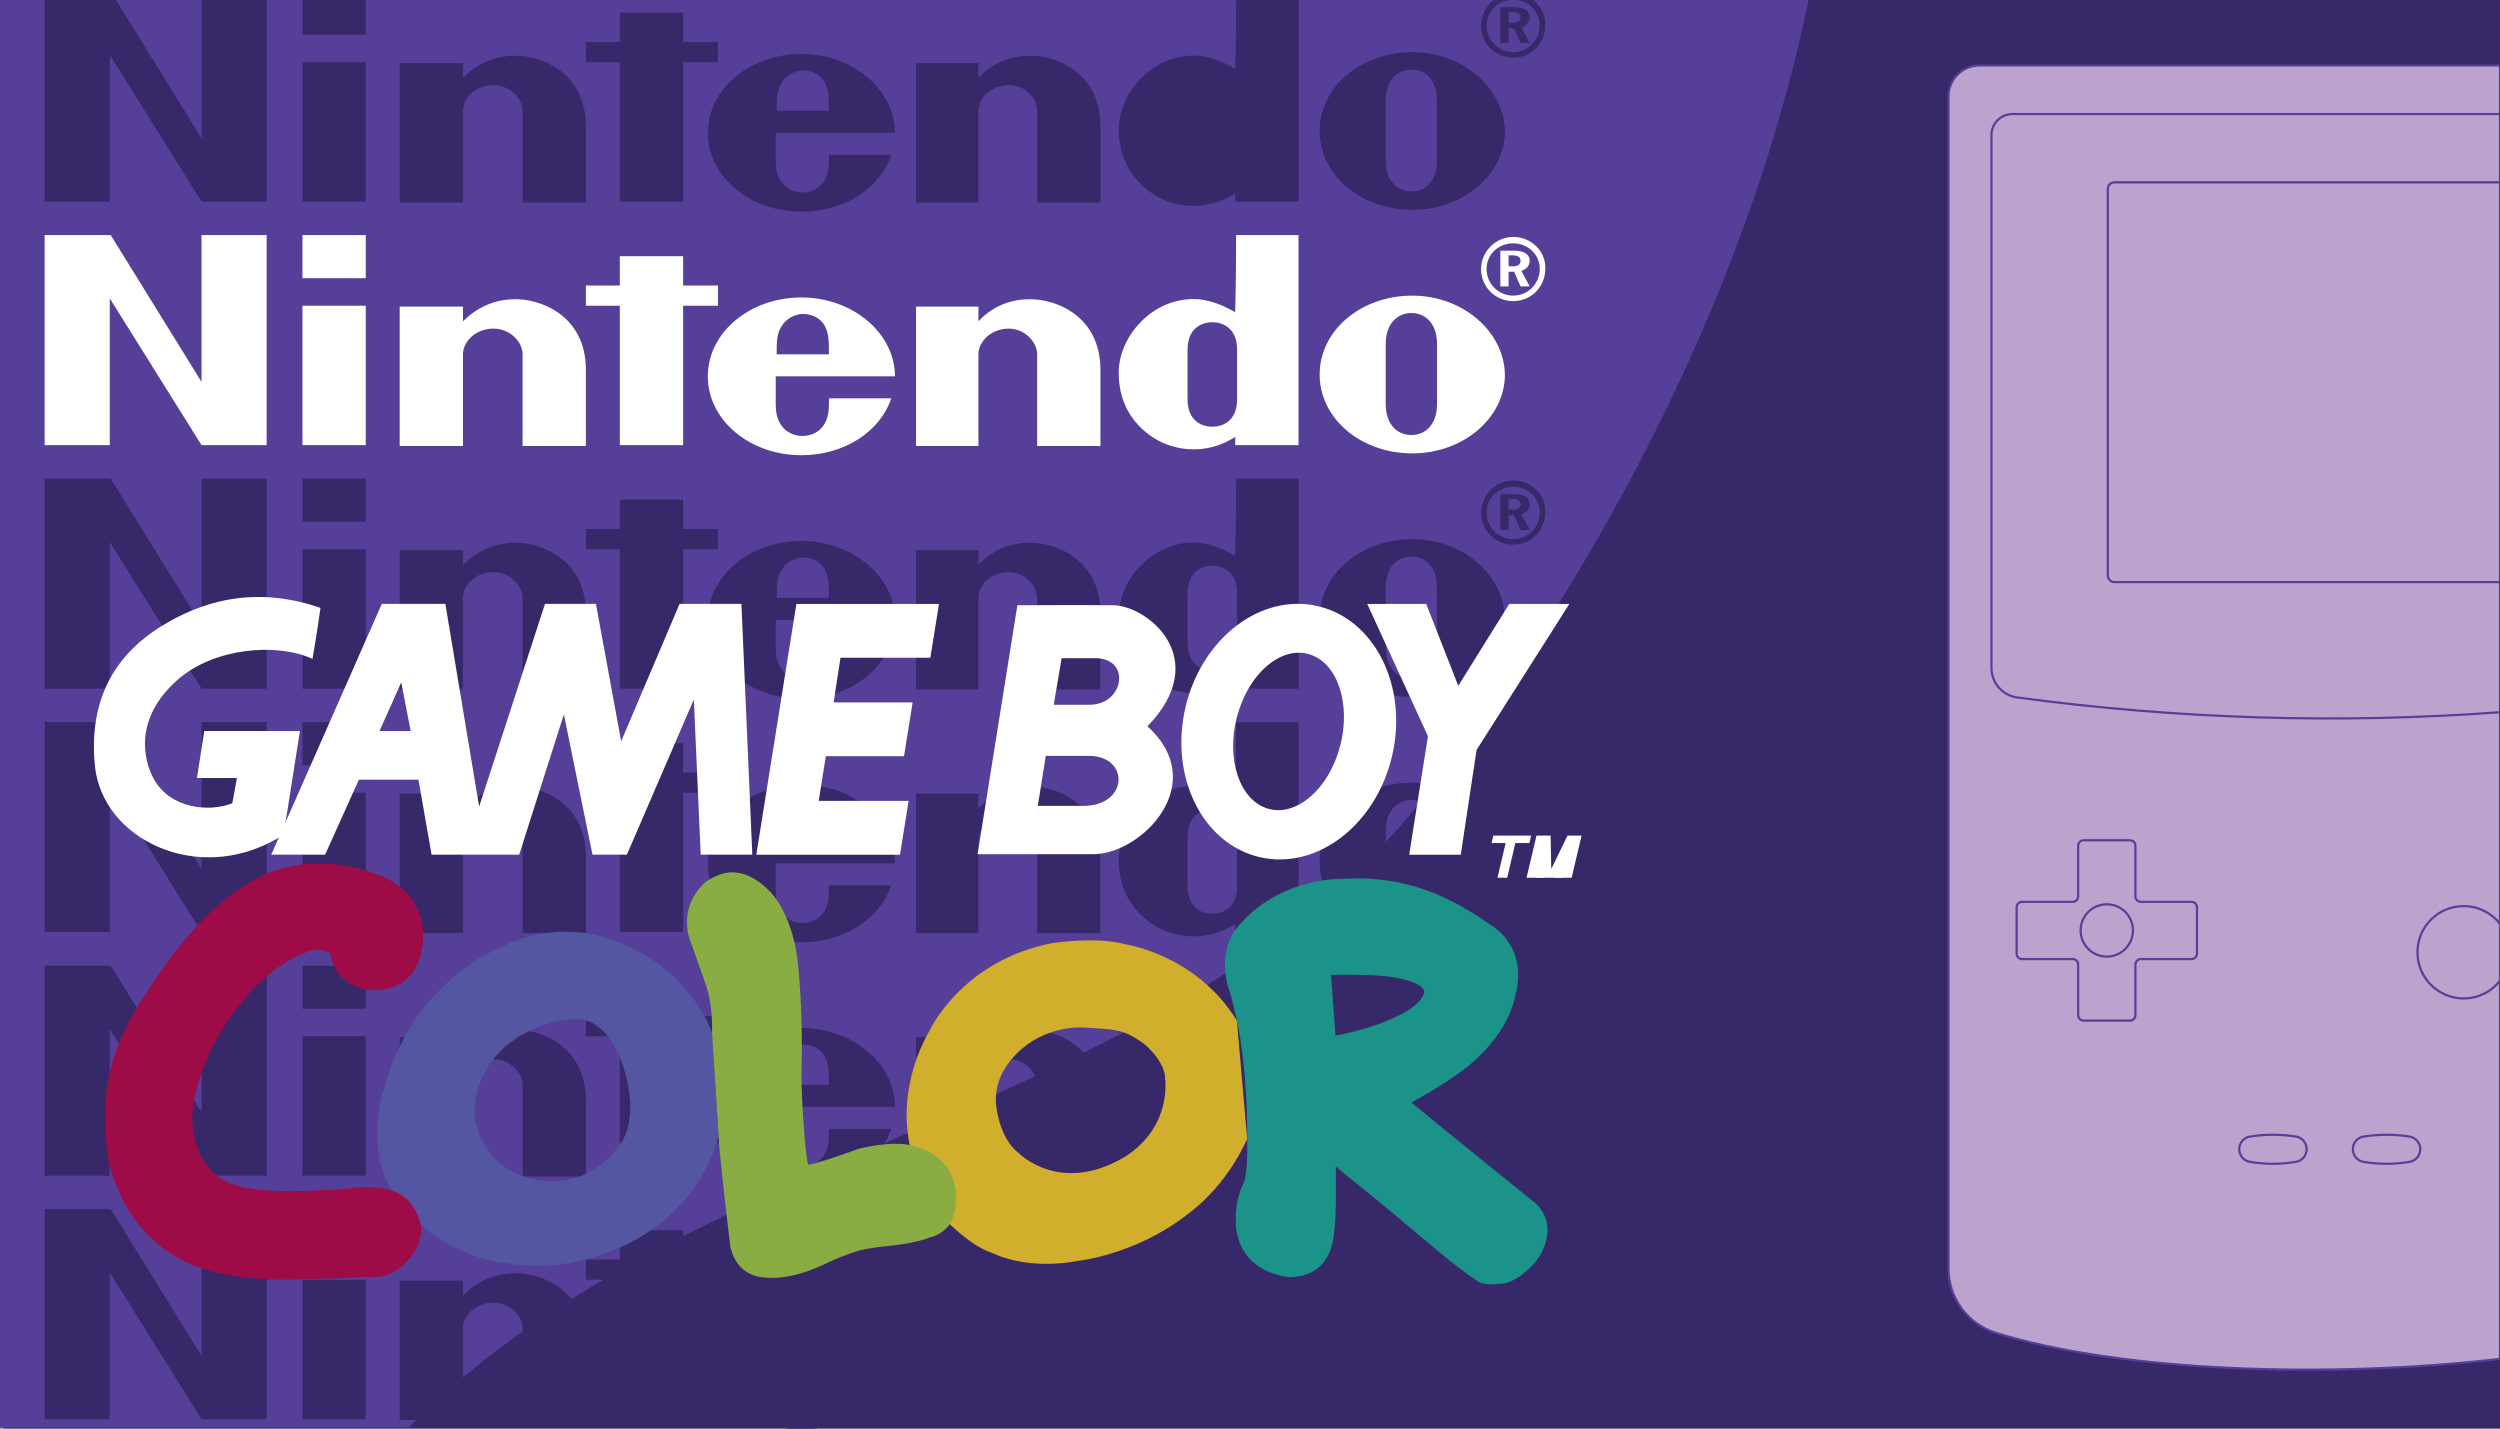 <?xml version="1.0" encoding="UTF-8"?>
<svg id="Layer_1" data-name="Layer 1" xmlns="http://www.w3.org/2000/svg" viewBox="0 0 560 320">
  <rect x="0" y="0" width="560" height="320" fill="#808080" stroke="none"/>
  <defs>
    <style>
      .cls-1 {
        fill: #372869;
      }

      .cls-2 {
        fill: #5456a1;
      }

      .cls-2, .cls-3, .cls-4, .cls-5, .cls-6, .cls-7 {
        fill-rule: evenodd;
      }

      .cls-8, .cls-3 {
        fill: #fff;
      }

      .cls-4 {
        fill: #89ac43;
      }

      .cls-5 {
        fill: #d1af2c;
      }

      .cls-6 {
        fill: #9d0c46;
      }

      .cls-9 {
        fill: #bca3ce;
        stroke: #553f98;
        stroke-miterlimit: 10;
        stroke-width: .5px;
      }

      .cls-7 {
        fill: #1b9389;
      }

      .cls-10 {
        fill: #553f98;
      }
    </style>
  </defs>
  <rect class="cls-1" x=".76" y="-.02" width="559.24" height="320"/>
  <path class="cls-10" d="M405.14-.12c-3.45,16.81-8.27,33.52-14.2,49.97-.77,2.14-1.56,4.27-2.37,6.4-3.15,8.31-6.6,16.53-10.28,24.65-5.58,12.3-11.73,24.36-18.36,36.11-.66,1.19-1.34,2.38-2.03,3.56-.5.88-1,1.74-1.5,2.61h0c-10.64,18.29-22.38,35.76-34.79,52.08-48.21,64.41-136.13,76.41-201.3,120.77-3.92,2.65-7.76,5.44-11.5,8.36-1.03.8-2.04,1.61-3.05,2.44-1.96,1.61-3.9,3.27-5.82,5-2.85,2.53-5.66,5.19-8.43,7.96H-.37V-.12h405.51Z"/>
  <path class="cls-8" d="M10.01,52.66h14.79l20.34,32.87v-32.87h14.59v47.05h-14.59l-20.55-32.87v32.87h-14.59v-47.05ZM138.84,57.39h14.18v6.57h7.81v4.52h-7.81v31.23h-14.18v-31.23h-7.6v-4.52h7.6v-6.57ZM67.75,99.71v-31.23h14.18v31.23h-14.18ZM67.75,62.32v-9.66h14.18v9.66h-14.18ZM316.35,66.22c-11.51,0-20.75,7.81-20.75,17.67s9.25,17.67,20.75,17.67,20.75-8.01,20.75-17.67c-.21-9.66-9.45-17.67-20.75-17.67M321.9,83.89v6.57c0,4.93-2.88,6.99-5.75,6.99s-5.75-2.05-5.75-6.99v-13.35c0-4.93,2.88-6.99,5.75-6.99s5.75,2.05,5.75,6.99v6.78ZM277.11,83.89v-5.55c0-4.93-3.29-6.16-5.55-6.16s-5.55,1.23-5.55,6.16v11.09c0,4.93,3.29,6.16,5.55,6.16s5.55-1.23,5.55-6.16v-5.55ZM276.9,52.66h13.97v47.05h-14.18v-1.85c-5.34,3.49-11.51,3.49-16.44,1.23-1.23-.62-9.66-4.52-9.66-15.61,0-8.22,7.81-17.26,18.08-16.44,3.29.41,5.75,1.64,8.01,2.88.21-7.19.21-17.26.21-17.26h0ZM115.21,67.04c5.34-.21,16.03,3.29,16.03,15.82v17.05h-14.18v-20.55c0-2.67-2.67-5.75-6.57-5.75s-6.78,2.88-6.78,5.75v20.55h-14.18v-31.23h14.18v3.29c2.88-2.88,6.78-4.93,11.51-4.93M230.47,67.04c5.34-.21,16.03,3.29,16.03,15.82v17.05h-14.18v-20.55c0-2.67-2.67-5.75-6.37-5.75-3.9,0-6.78,2.88-6.78,5.75v20.55h-13.97v-31.23h13.97v3.29c2.67-2.88,6.57-4.93,11.3-4.93M185.68,88.82v1.85c0,5.75-3.7,6.99-5.96,6.99-2.05,0-5.96-1.23-5.96-6.99v-6.37h26.71c0-9.66-9.45-17.67-20.96-17.67s-20.96,7.81-20.96,17.67,9.45,17.67,20.96,17.67c9.66,0,17.67-5.34,20.13-12.74h-13.97M173.97,79.37c0-2.67,0-4.52,1.03-6.16,1.03-1.85,3.08-2.88,4.93-2.88s3.9.82,4.93,2.88c.82,1.64.82,3.49.82,6.16h-11.71ZM337.93,59.65h1.03c1.03,0,1.64-.41,1.64-1.23s-.62-1.23-1.85-1.23h-.82v2.47ZM344.91,60.26c0,3.29-2.67,5.96-5.96,5.96s-5.96-2.67-5.96-5.96,2.67-5.75,5.96-5.75,5.96,2.47,5.96,5.75ZM338.95,53.07c-3.9,0-7.19,3.29-7.19,7.19,0,4.11,3.29,7.19,7.19,7.19,4.11,0,7.19-3.29,7.19-7.19.21-3.9-3.08-7.19-7.19-7.19ZM339.16,56.15c2.26,0,3.49.82,3.49,2.26,0,1.03-.62,1.85-1.85,2.26l1.85,3.49h-2.05l-1.44-3.29h-1.23v3.29h-1.85v-8.01h3.08Z"/>
  <path class="cls-1" d="M342.65,3.87c0-1.44-1.23-2.26-3.49-2.26h-3.08v8.01h1.85v-3.29h1.23l1.44,3.29h2.05l-1.85-3.49c1.23-.41,1.85-1.23,1.85-2.26ZM338.95,5.1h-1.02v-2.46h.82c1.23,0,1.85.41,1.85,1.23s-.62,1.23-1.65,1.23ZM343.37-.02h-4.01c3.1.19,5.55,2.59,5.55,5.74s-2.67,5.96-5.96,5.96-5.96-2.68-5.96-5.96,2.46-5.55,5.55-5.74h-3.86c-1.76,1.32-2.92,3.42-2.92,5.74,0,4.11,3.29,7.19,7.19,7.19,4.11,0,7.19-3.29,7.19-7.19.12-2.32-.99-4.42-2.77-5.74ZM342.65,3.87c0-1.44-1.23-2.26-3.49-2.26h-3.08v8.01h1.85v-3.29h1.23l1.44,3.29h2.05l-1.85-3.49c1.23-.41,1.85-1.23,1.85-2.26ZM338.95,5.1h-1.02v-2.46h.82c1.23,0,1.85.41,1.85,1.23s-.62,1.23-1.65,1.23ZM342.65,3.87c0-1.44-1.23-2.26-3.49-2.26h-3.08v8.01h1.85v-3.29h1.23l1.44,3.29h2.05l-1.85-3.49c1.23-.41,1.85-1.23,1.85-2.26ZM338.95,5.1h-1.02v-2.46h.82c1.23,0,1.85.41,1.85,1.23s-.62,1.23-1.65,1.23ZM185.68,36.12c0,5.76-3.7,6.99-5.96,6.99-2.05,0-5.96-1.23-5.96-6.99v-6.36h26.71c0-9.66-9.45-17.67-20.95-17.67s-20.96,7.8-20.96,17.67,9.45,17.66,20.96,17.66c9.65,0,17.67-5.34,20.13-12.73h-13.97v1.43ZM175,18.66c1.02-1.85,3.08-2.88,4.93-2.88s3.9.83,4.93,2.88c.82,1.64.82,3.49.82,6.16h-11.71c0-2.67,0-4.52,1.03-6.16ZM230.47,12.5c-4.72,0-8.63,2.05-11.3,4.93v-3.29h-13.97v31.23h13.97v-20.55c0-2.87,2.88-5.75,6.78-5.75s6.37,3.08,6.37,5.75v20.55h14.18v-17.05c0-12.54-10.69-16.03-16.03-15.82ZM115.21,12.5c-4.73,0-8.63,2.05-11.51,4.93v-3.29h-14.17v31.23h14.17v-20.55c0-2.87,2.88-5.75,6.78-5.75s6.58,3.08,6.58,5.75v20.55h14.17v-17.05c0-12.54-10.68-16.03-16.02-15.82ZM277.11,34.89c0,4.93-3.29,6.17-5.55,6.17s-5.55-1.24-5.55-6.17v-11.09c0-4.93,3.29-6.17,5.55-6.17s5.55,1.24,5.55,6.17v11.09ZM316.35,11.67c-11.5,0-20.75,7.81-20.75,17.67s9.25,17.67,20.75,17.67,20.75-8.01,20.75-17.67c-.2-9.65-9.45-17.67-20.75-17.67ZM321.9,35.92c0,4.93-2.88,6.98-5.75,6.98s-5.76-2.05-5.76-6.98v-13.36c0-4.93,2.88-6.98,5.76-6.98s5.75,2.05,5.75,6.98v13.36ZM67.75,13.93v31.23h14.17V13.93h-14.17ZM153.01,9.41V2.84h-14.17v6.57h-7.61v4.52h7.61v31.23h14.17V13.93h7.81v-4.52h-7.81ZM290.88-.02v45.18h-14.18v-1.84c-5.34,3.49-11.51,3.49-16.44,1.23-1.23-.62-9.65-4.52-9.65-15.62,0-8.21,7.8-17.26,18.08-16.43,3.28.41,5.75,1.64,8.01,2.87.15-5.29.19-12.14.19-15.39h13.99ZM81.92-.02v7.79h-14.17V-.02h14.17ZM10.01-.02v45.18h14.59V12.29l20.55,32.87h14.59V-.02h-14.59v31.01L25.97-.02h-15.96Z"/>
  <path class="cls-1" d="M10.01,107.21h14.79l20.34,32.87v-32.87h14.59v47.05h-14.59l-20.55-32.87v32.87h-14.59v-47.05ZM138.84,111.93h14.18v6.57h7.81v4.52h-7.81v31.23h-14.18v-31.23h-7.6v-4.52h7.6v-6.57ZM67.75,154.26v-31.23h14.18v31.23h-14.18ZM67.75,116.86v-9.66h14.18v9.66h-14.18ZM316.35,120.77c-11.51,0-20.75,7.81-20.75,17.67s9.25,17.67,20.75,17.67,20.75-8.01,20.75-17.67c-.21-9.66-9.45-17.67-20.75-17.67M321.9,138.44v6.57c0,4.93-2.88,6.99-5.75,6.99s-5.75-2.05-5.75-6.99v-13.35c0-4.93,2.88-6.99,5.75-6.99s5.75,2.05,5.75,6.99v6.78ZM277.11,138.44v-5.55c0-4.93-3.29-6.16-5.55-6.16s-5.55,1.23-5.55,6.16v11.09c0,4.93,3.29,6.16,5.55,6.16s5.55-1.23,5.55-6.16v-5.55ZM276.9,107.21h13.97v47.05h-14.18v-1.85c-5.34,3.49-11.51,3.49-16.44,1.23-1.23-.62-9.66-4.52-9.66-15.61,0-8.22,7.81-17.26,18.08-16.44,3.29.41,5.75,1.64,8.01,2.88.21-7.19.21-17.26.21-17.26h0ZM115.21,121.59c5.34-.21,16.03,3.29,16.03,15.82v17.05h-14.18v-20.55c0-2.67-2.67-5.75-6.57-5.75s-6.78,2.88-6.78,5.75v20.55h-14.18v-31.23h14.18v3.29c2.88-2.88,6.78-4.93,11.51-4.93M230.47,121.59c5.34-.21,16.03,3.29,16.03,15.82v17.05h-14.18v-20.55c0-2.67-2.67-5.75-6.37-5.75-3.9,0-6.78,2.88-6.78,5.75v20.55h-13.97v-31.23h13.97v3.29c2.67-2.88,6.57-4.93,11.3-4.93M185.68,143.37v1.85c0,5.75-3.7,6.99-5.96,6.99-2.05,0-5.96-1.23-5.96-6.99v-6.37h26.71c0-9.66-9.45-17.67-20.96-17.67s-20.96,7.81-20.96,17.67,9.45,17.67,20.96,17.67c9.66,0,17.67-5.34,20.13-12.74h-13.97M173.97,133.92c0-2.67,0-4.52,1.03-6.16,1.03-1.85,3.08-2.88,4.93-2.88s3.9.82,4.93,2.88c.82,1.64.82,3.49.82,6.16h-11.71ZM337.93,114.19h1.03c1.03,0,1.64-.41,1.64-1.23s-.62-1.23-1.85-1.23h-.82v2.47ZM344.91,114.81c0,3.29-2.67,5.96-5.96,5.96s-5.96-2.67-5.96-5.96,2.67-5.75,5.96-5.75,5.96,2.47,5.96,5.75ZM338.95,107.62c-3.9,0-7.19,3.29-7.19,7.19,0,4.11,3.29,7.19,7.19,7.19,4.11,0,7.19-3.29,7.19-7.19.21-3.9-3.08-7.19-7.19-7.19ZM339.16,110.7c2.26,0,3.49.82,3.49,2.26,0,1.03-.62,1.85-1.85,2.26l1.85,3.49h-2.05l-1.44-3.29h-1.23v3.29h-1.85v-8.01h3.08Z"/>
  <path class="cls-1" d="M10.01,216.3h14.79l20.34,32.87v-32.87h14.59v47.05h-14.59l-20.55-32.87v32.87h-14.59v-47.05ZM138.84,221.03h14.18v6.57h7.81v4.52h-7.81v31.23h-14.18v-31.23h-7.6v-4.52h7.6v-6.57ZM67.75,263.35v-31.23h14.18v31.23h-14.18ZM67.75,225.96v-9.66h14.18v9.66h-14.18ZM316.35,229.86c-11.51,0-20.75,7.81-20.75,17.67s9.25,17.67,20.75,17.67,20.75-8.01,20.75-17.67c-.21-9.66-9.45-17.67-20.75-17.67M321.9,247.53v6.57c0,4.93-2.88,6.99-5.75,6.99s-5.75-2.05-5.75-6.99v-13.35c0-4.93,2.88-6.99,5.75-6.99s5.75,2.05,5.75,6.99v6.78ZM277.11,247.53v-5.55c0-4.93-3.29-6.16-5.55-6.16s-5.55,1.23-5.55,6.16v11.09c0,4.93,3.29,6.16,5.55,6.16s5.55-1.23,5.55-6.16v-5.55ZM276.9,216.3h13.97v47.05h-14.18v-1.85c-5.34,3.49-11.51,3.49-16.44,1.23-1.23-.62-9.66-4.52-9.66-15.61,0-8.22,7.81-17.26,18.08-16.44,3.29.41,5.75,1.64,8.01,2.88.21-7.19.21-17.26.21-17.26h0ZM115.21,230.68c5.34-.21,16.03,3.29,16.03,15.82v17.05h-14.18v-20.55c0-2.67-2.67-5.75-6.57-5.75s-6.78,2.88-6.78,5.75v20.55h-14.18v-31.23h14.18v3.29c2.88-2.88,6.78-4.93,11.51-4.93M230.47,230.68c5.34-.21,16.03,3.29,16.03,15.82v17.05h-14.18v-20.55c0-2.67-2.67-5.75-6.37-5.75-3.9,0-6.78,2.88-6.78,5.75v20.55h-13.97v-31.23h13.97v3.29c2.67-2.88,6.57-4.93,11.3-4.93M185.68,252.46v1.85c0,5.75-3.7,6.99-5.96,6.99-2.05,0-5.96-1.23-5.96-6.99v-6.37h26.71c0-9.66-9.45-17.67-20.96-17.67s-20.96,7.81-20.96,17.67,9.45,17.67,20.96,17.67c9.66,0,17.67-5.34,20.13-12.74h-13.97M173.97,243.01c0-2.67,0-4.52,1.03-6.16,1.03-1.85,3.08-2.88,4.93-2.88s3.9.82,4.93,2.88c.82,1.64.82,3.49.82,6.16h-11.71ZM337.93,223.29h1.03c1.03,0,1.64-.41,1.64-1.23s-.62-1.23-1.85-1.23h-.82v2.47ZM344.91,223.9c0,3.29-2.67,5.96-5.96,5.96s-5.96-2.67-5.96-5.96,2.67-5.75,5.96-5.75,5.96,2.47,5.96,5.75ZM338.95,216.71c-3.9,0-7.19,3.29-7.19,7.19,0,4.11,3.29,7.19,7.19,7.19,4.11,0,7.19-3.29,7.19-7.19.21-3.9-3.08-7.19-7.19-7.19ZM339.16,219.79c2.26,0,3.49.82,3.49,2.26,0,1.03-.62,1.85-1.85,2.26l1.85,3.49h-2.05l-1.44-3.29h-1.23v3.29h-1.85v-8.01h3.08Z"/>
  <path class="cls-1" d="M10.01,161.75h14.79l20.34,32.87v-32.87h14.59v47.05h-14.59l-20.55-32.87v32.87h-14.59v-47.05ZM138.84,166.48h14.18v6.57h7.81v4.52h-7.81v31.23h-14.18v-31.23h-7.6v-4.52h7.6v-6.57ZM67.75,208.8v-31.23h14.18v31.23h-14.18ZM67.75,171.41v-9.66h14.18v9.66h-14.18ZM316.35,175.32c-11.51,0-20.75,7.81-20.75,17.67s9.25,17.67,20.75,17.67,20.75-8.01,20.75-17.67c-.21-9.66-9.45-17.67-20.75-17.67M321.9,192.98v6.57c0,4.93-2.88,6.99-5.75,6.99s-5.75-2.05-5.75-6.99v-13.35c0-4.93,2.88-6.99,5.75-6.99s5.75,2.05,5.75,6.99v6.78ZM277.11,192.98v-5.55c0-4.93-3.29-6.16-5.55-6.16s-5.55,1.23-5.55,6.16v11.09c0,4.93,3.29,6.16,5.55,6.16s5.55-1.23,5.55-6.16v-5.55ZM276.9,161.76h13.97v47.05h-14.18v-1.85c-5.34,3.49-11.51,3.49-16.44,1.23-1.23-.62-9.66-4.52-9.66-15.61,0-8.22,7.81-17.26,18.08-16.44,3.29.41,5.75,1.64,8.01,2.88.21-7.19.21-17.26.21-17.26h0ZM115.21,176.14c5.34-.21,16.03,3.29,16.03,15.82v17.05h-14.18v-20.55c0-2.67-2.67-5.75-6.57-5.75s-6.78,2.88-6.78,5.75v20.55h-14.18v-31.23h14.18v3.29c2.88-2.88,6.78-4.93,11.51-4.93M230.47,176.14c5.34-.21,16.03,3.29,16.03,15.82v17.05h-14.18v-20.55c0-2.67-2.67-5.75-6.37-5.75-3.9,0-6.78,2.88-6.78,5.75v20.55h-13.97v-31.23h13.97v3.29c2.67-2.88,6.57-4.93,11.3-4.93M185.68,197.92v1.85c0,5.75-3.7,6.99-5.96,6.99-2.05,0-5.96-1.23-5.96-6.99v-6.37h26.71c0-9.66-9.45-17.67-20.96-17.67s-20.96,7.81-20.96,17.67,9.45,17.67,20.96,17.67c9.66,0,17.67-5.34,20.13-12.74h-13.97M173.97,188.46c0-2.67,0-4.52,1.03-6.16,1.03-1.85,3.08-2.88,4.93-2.88s3.9.82,4.93,2.88c.82,1.64.82,3.49.82,6.16h-11.71ZM337.93,168.74h1.03c1.03,0,1.64-.41,1.64-1.23s-.62-1.23-1.85-1.23h-.82v2.47ZM344.91,169.36c0,3.29-2.67,5.96-5.96,5.96s-5.96-2.67-5.96-5.96,2.67-5.75,5.96-5.75,5.96,2.47,5.96,5.75ZM338.95,162.17c-3.9,0-7.19,3.29-7.19,7.19,0,4.11,3.29,7.19,7.19,7.19,4.11,0,7.19-3.29,7.19-7.19.21-3.9-3.08-7.19-7.19-7.19ZM339.16,165.25c2.26,0,3.49.82,3.49,2.26,0,1.03-.62,1.85-1.85,2.26l1.85,3.49h-2.05l-1.44-3.29h-1.23v3.29h-1.85v-8.01h3.08Z"/>
  <path class="cls-1" d="M10.01,270.85h14.79l20.34,32.87v-32.87h14.59v47.05h-14.59l-20.55-32.87v32.87h-14.59v-47.05ZM138.84,275.57h14.18v6.57h7.81v4.52h-7.81v31.23h-14.18v-31.23h-7.6v-4.52h7.6v-6.57ZM67.75,317.9v-31.23h14.18v31.23h-14.18ZM67.75,280.51v-9.66h14.18v9.66h-14.18ZM316.35,284.41c-11.51,0-20.75,7.81-20.75,17.67s9.25,17.67,20.75,17.67,20.75-8.01,20.75-17.67c-.21-9.66-9.45-17.67-20.75-17.67M321.9,302.08v6.57c0,4.93-2.88,6.99-5.75,6.99s-5.75-2.05-5.75-6.99v-13.35c0-4.93,2.88-6.99,5.75-6.99s5.75,2.05,5.75,6.99v6.78ZM277.11,302.08v-5.55c0-4.93-3.29-6.16-5.55-6.16s-5.55,1.23-5.55,6.16v11.09c0,4.93,3.29,6.16,5.55,6.16s5.55-1.23,5.55-6.16v-5.55ZM276.9,270.85h13.97v47.05h-14.18v-1.85c-5.34,3.49-11.51,3.49-16.44,1.23-1.23-.62-9.66-4.52-9.66-15.61,0-8.22,7.81-17.26,18.08-16.44,3.29.41,5.75,1.64,8.01,2.88.21-7.19.21-17.26.21-17.26h0ZM115.21,285.23c5.34-.21,16.03,3.29,16.03,15.82v17.05h-14.18v-20.55c0-2.67-2.67-5.75-6.57-5.75s-6.78,2.88-6.78,5.75v20.55h-14.18v-31.23h14.18v3.29c2.88-2.88,6.78-4.93,11.51-4.93M230.47,285.23c5.34-.21,16.03,3.29,16.03,15.82v17.05h-14.18v-20.55c0-2.67-2.67-5.75-6.37-5.75-3.9,0-6.78,2.88-6.78,5.75v20.55h-13.97v-31.23h13.97v3.29c2.67-2.88,6.57-4.93,11.3-4.93M185.68,307.01v1.85c0,5.75-3.7,6.99-5.96,6.99-2.05,0-5.96-1.23-5.96-6.99v-6.37h26.71c0-9.66-9.45-17.67-20.96-17.67s-20.96,7.81-20.96,17.67,9.45,17.67,20.96,17.67c9.66,0,17.67-5.34,20.13-12.74h-13.97M173.97,297.56c0-2.67,0-4.52,1.03-6.16,1.03-1.85,3.08-2.88,4.93-2.88s3.9.82,4.93,2.88c.82,1.64.82,3.49.82,6.16h-11.71ZM337.93,277.83h1.03c1.03,0,1.64-.41,1.64-1.23s-.62-1.23-1.85-1.23h-.82v2.47ZM344.91,278.45c0,3.29-2.67,5.96-5.96,5.96s-5.96-2.67-5.96-5.96,2.67-5.75,5.96-5.75,5.96,2.47,5.96,5.75ZM338.95,271.26c-3.9,0-7.19,3.29-7.19,7.19,0,4.11,3.29,7.19,7.19,7.19,4.11,0,7.19-3.29,7.19-7.19.21-3.9-3.08-7.19-7.19-7.19ZM339.16,274.34c2.26,0,3.49.82,3.49,2.26,0,1.03-.62,1.85-1.85,2.26l1.85,3.49h-2.05l-1.44-3.29h-1.23v3.29h-1.85v-8.01h3.08Z"/>
  <g>
    <path class="cls-3" d="M168.5,191.45h-11.54l-1.54-34.76-15,34.76h-7.7l-6.41-31.42-10.01,31.42h-19.62l-2.95-16.8h-13.34l-7.57,16.8h-12.06l24.76-56.18h14.24l7.57,45.41,14.75-45.41h11.41l5.65,30.78,13.09-30.78h13.85l2.44,56.18h0ZM91.99,163.75l-2.11-10.9-4.87,10.9h6.99ZM201.6,191.45l1.93-12.05h-20.14l1.6-10.01h17.51l1.93-12.05h-17.7l1.54-10.01h20.13l1.93-12.05h-31.94l-8.98,56.18h32.2ZM351.54,135.28h-13.47l-11.42,18.34-7.18-18.34h-13.21l13.6,29.63-4.2,26.55h11.55l3.54-23.47,20.78-32.71h0Z"/>
    <path class="cls-3" d="M265.52,158.54c3.59-15.53,16.86-25.73,29.65-22.77,12.8,2.96,20.26,17.94,16.68,33.47-3.59,15.53-16.86,25.72-29.65,22.77-12.79-2.96-20.26-17.94-16.68-33.47ZM282.99,180.76c6.11,2.73,13.59-2.63,16.7-11.97,3.11-9.34.69-19.14-5.42-21.87-6.11-2.73-13.58,2.63-16.69,11.97-3.12,9.35-.69,19.13,5.41,21.87ZM36.14,140.28c-11,6.81-16.29,17.18-14.88,31.29,1.64,16.37,22.83,26.68,40.79,16.29,1.57-.91.96-.76,1.54-1.28l3.59-22.83h-21.42l-1.64,10.52h8.95l-1.03,5.65c-5.13,2.05-13.85,1.28-17.57-5.39-2.36-4.22-4.54-13.65,5.39-22.32,8.07-7.06,22.06-8.33,30.14-4.62,0,0,1.03-5.9,1.79-11.42-15.52-5.39-27.58-.9-35.66,4.11h0Z"/>
    <path class="cls-3" d="M237.81,147.43h7.51c8.15,0,6.49,10.44-1.27,10.44h-8.02l1.78-10.44h0ZM234.25,169.32h9.67c9.17,0,8.92,11.2-1.27,11.2h-10.18l1.78-11.2h0ZM227.89,135.59l-8.91,55.75h25.96c10.69,0,26.33-15.76,12.09-28.64,14.64-15.15.12-26.99-7.64-27.12-6.23-.1-21.64,0-21.64,0h.12s0,0,0,0Z"/>
    <polyline class="cls-3" points="335.43 196.61 337.26 188.85 334.11 188.85 334.5 187.18 342.98 187.18 342.58 188.85 339.44 188.85 337.61 196.61"/>
    <polyline class="cls-3" points="341.95 196.61 344.17 187.18 347.34 187.18 347.48 194.61 347.51 194.61 351.12 187.18 354.27 187.18 352.05 196.61"/>
    <polyline class="cls-3" points="345.91 196.61 345.87 188.73 345.84 188.73 343.98 196.61"/>
    <polyline class="cls-3" points="350.02 196.61 351.87 188.73 351.84 188.73 348.05 196.61"/>
  </g>
  <g>
    <path class="cls-2" d="M159.5,231.38c-1.72-5.21-6.25-10.16-6.25-10.16,0,0-6.82-8.86-20.21-11.87-11.46-2.4-20.47,2.66-20.47,2.66,0,0-8.18,3.28-14.32,10.05-9.79,9.43-12.61,23.18-12.61,23.18,0,0-3.75,11.98,2.19,21.46l6.46,7.81c9.12,7.61,18.86,8.39,18.86,8.39,0,0,7.87,1.77,17.03-.62,8.02-1.62,13.86-5.58,13.86-5.58,0,0,13.28-7.34,16.93-22.34l-1.46-22.97h0ZM138.82,256.33s-5.31,9.27-16.98,8.18c-13.7-1.41-15.31-13.44-15.31-13.44,0,0-1.87-8.86,6.56-16.56,8.54-7.19,17.45-6.1,17.45-6.1,0,0,5.99.58,9.06,10.47,3.96,12.61-.78,17.45-.78,17.45h0Z"/>
    <path class="cls-5" d="M277.06,228.63c-9.11-14.9-25.16-17.14-25.16-17.14,0,0-5.11-1.72-16.04-.26-20.52,3.91-27.66,19.69-27.66,19.69,0,0-7.35,11.56-4.43,25.57l8.96,17.71c6.61,6.2,9.32,6.2,9.74,6.57,8.75,3.96,18.91,1.67,18.91,1.67,0,0,12.81-1.25,24.54-10.37,9.37-6.87,13.44-16.98,13.44-16.98l-2.3-26.46h0ZM252.11,259.05c-14.74,8.85-24.01-.84-24.01-.84,0,0-4.11-2.71-5-10.94-.62-9.53,8.86-14.48,8.86-14.48,0,0,5-3.07,11.25-2.6,6.25.47,8.23.05,13.28,3.8,4.79,4.32,4.48,7.5,4.48,7.5,0,0,1.72,10.73-8.86,17.55h0Z"/>
    <path class="cls-7" d="M279.35,255.09s.31,8.33-.99,10.37c-1.77,3.8-1.51,7.5-1.51,7.5,0,0-1.2,11.25,11.83,13.13,8.96-.05,10.05-7.5,10.21-10.68.52-2.5.31-14.12.31-14.12l11.62,9.48s8.44,7.09,13.39,11.2c5.16,4.06,6.45,4.79,6.45,4.79,0,0,1.1,1.3,5.06.83,3.18.05,6.1-2.81,6.1-2.81,0,0,3.7-2.71,4.63-7.45,1.15-5.62-3.22-8.38-3.22-8.38,0,0-16.15-13.02-27.09-21.98,7.34-4.01,10.89-6.77,10.89-6.77,0,0,10.21-6.77,12.4-17.14,3.02-11.41-5.57-15.89-5.57-15.89,0,0-5.37-3.86-9.9-5.89-11.41-5.57-22.03-4.43-22.03-4.43,0,0-15.11-1.04-24.95,11.1-4.53,5.88-1.72,13.59-1.72,13.59,0,0,.56,1.24,1.82,7.09,2.53,11.76,2.29,26.46,2.29,26.46h0ZM299.14,231.96l-.99-13.59s9.53-.21,13.49.47c7.82,1.2,7.39,3.39,7.39,3.39,0,0-.26,2.76-6.2,5.47-6.46,3.12-13.7,4.27-13.7,4.27Z"/>
    <path class="cls-4" d="M203.77,256.49c-4.39-.97-11.41.83-11.41.83,0,0-9.79,3.59-11.31,3.54-.57-.83-1.82-16.82-1.46-23.23.21-11.3-.73-20.52-.73-20.52,0,0-.47-10.89-6.3-17.34-6.87-6.93-11.67-3.96-14.42-2.29-6.62,5.94-3.54,13.18-3.54,13.18l3.44,9.74s1.67,4.17,1.46,10.99l1.46,22.97c0,3.07,2.5,23.75,2.5,23.75,0,0,.26,6.72,6.72,7.92,6.61,1.09,13.12-2.19,15.89-3.49,2.76-1.31,6.41-2.45,6.41-2.45,0,0,3.02-.68,6.04-.94,7.09-.68,9.64-1.93,9.64-1.93,0,0,2.75-.41,4.59-3.02,1.84-2.61,4.07-14.85-8.96-17.71h0Z"/>
    <path class="cls-6" d="M87.83,266.7c-4.65-1.39-10-.47-10-.47,0,0-15.11,1.46-22.97-.21-12.19-2.13-11.77-15.26-11.77-15.26,0,0-.41-8.7,6.93-20.47,9.06-14.53,19.06-17.14,19.06-17.14,0,0,2.5-.94,4.85.31,1.46,8.44,9.64,8.39,9.64,8.39,0,0,11.77.78,11.2-13.49-1.35-11.72-12.66-13.34-17.4-14.43-14.22-2.55-23.44,5.05-23.44,5.05,0,0-9.53,5.16-20.94,23.13-7.76,11.15-8.7,19.9-8.7,19.9,0,0-.94,2.08-.57,11.36-.21,7.24,2.5,12.5,2.5,12.5,0,0,4.12,12.45,17.14,17.56,7.92,3.28,19.48,3.23,19.48,3.23,0,0,11.2-.16,19.79-.62,4.69.36,6.93-2.08,6.93-2.08,0,0,5.26-3.44,4.74-9.43,0,0-1.02-6.19-6.46-7.82h0Z"/>
  </g>
  <path class="cls-9" d="M560,14.66v289.73c-38.75,4.48-84.85,2.85-112.87-5.8-6.34-1.96-10.67-7.8-10.67-14.43V21.6c0-3.83,3.11-6.94,6.95-6.94h116.59Z"/>
  <path class="cls-9" d="M560,25.54v134c-36.03,2.64-72.08,1.54-108.15-3.31-3.3-.44-5.76-3.27-5.76-6.6V30.26c0-2.61,2.11-4.72,4.72-4.72h109.19Z"/>
  <path class="cls-9" d="M560,40.84v89.55h-86.37c-.81,0-1.48-.66-1.48-1.48V42.32c0-.82.67-1.48,1.48-1.48h86.37Z"/>
  <path class="cls-9" d="M560,206.94v12.74c-1.89,2.42-4.83,3.97-8.14,3.97-5.72,0-10.35-4.63-10.35-10.34s4.63-10.34,10.35-10.34c3.31,0,6.25,1.55,8.14,3.97Z"/>
  <path class="cls-9" d="M514.33,260.25c-3.46.59-6.92.59-10.37,0-1.37-.23-2.37-1.44-2.37-2.83h0c0-1.41,1.02-2.62,2.4-2.83,3.43-.54,6.87-.54,10.3,0,1.39.22,2.4,1.43,2.4,2.83h0c0,1.39-1,2.6-2.37,2.83Z"/>
  <path class="cls-9" d="M539.78,260.25c-3.46.59-6.92.59-10.37,0-1.37-.23-2.37-1.44-2.37-2.83h0c0-1.41,1.02-2.62,2.4-2.83,3.43-.54,6.87-.54,10.3,0,1.39.22,2.4,1.43,2.4,2.83h0c0,1.39-1,2.6-2.37,2.83h0Z"/>
  <path class="cls-9" d="M490.9,202.01h-11.35c-.67,0-1.22-.55-1.22-1.22v-11.35c0-.67-.55-1.22-1.22-1.22h-10.38c-.67,0-1.22.55-1.22,1.22v11.35c0,.67-.55,1.22-1.22,1.22h-11.35c-.67,0-1.22.55-1.22,1.22v10.38c0,.67.55,1.22,1.22,1.22h11.35c.67,0,1.22.55,1.22,1.22v11.35c0,.67.55,1.22,1.22,1.22h10.38c.67,0,1.22-.55,1.22-1.22v-11.35c0-.67.55-1.22,1.22-1.22h11.35c.67,0,1.22-.55,1.22-1.22v-10.38c0-.67-.55-1.22-1.22-1.22h0Z"/>
  <circle class="cls-9" cx="471.92" cy="208.42" r="5.86"/>
</svg>